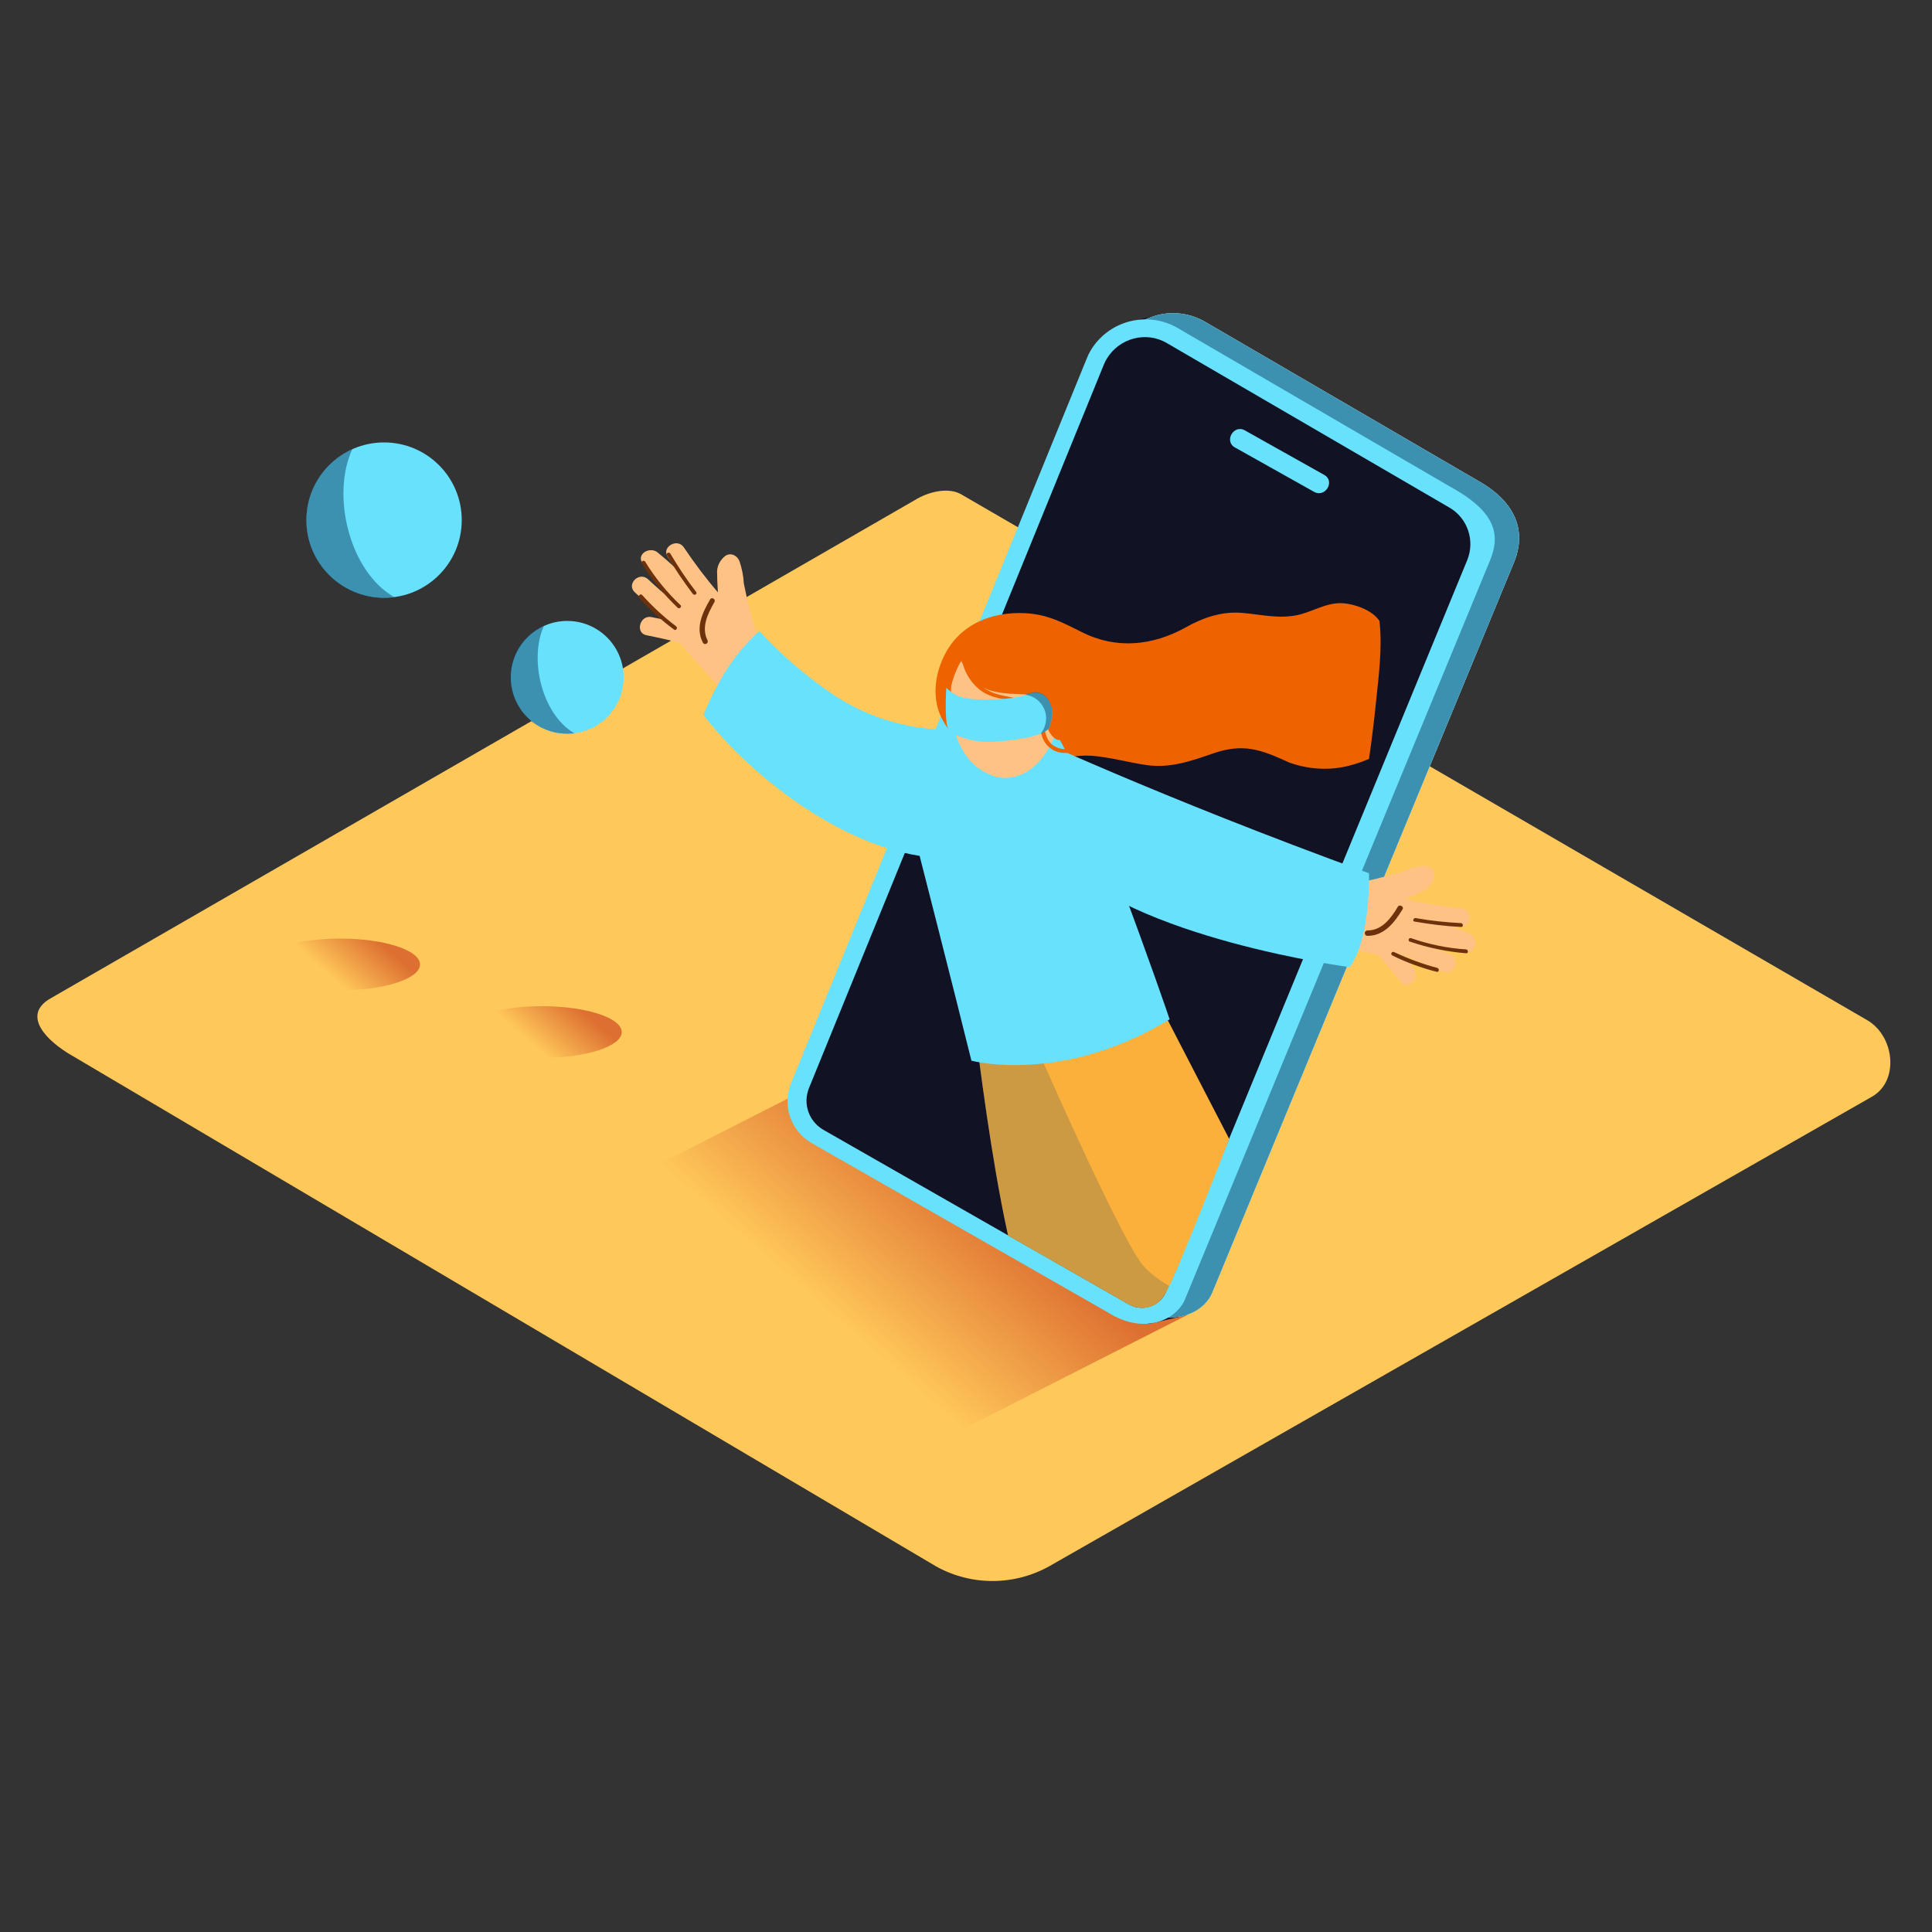 <svg transform="scale(1)" version="1.1" id="w71x1VZ32Y" xmlns="http://www.w3.org/2000/svg" xmlns:xlink="http://www.w3.org/1999/xlink" x="0px" y="0px" viewBox="0 0 500 500" xml:space="preserve" class="pbimage_pbimage__wrapper__image__0LEis false"><rect x="0" y="0" width="500" height="500" fill="#333333" stroke="none"/><title>Augmented Reality 1</title><style type="text/css"> .st0{fill:#FFC85A;} .st1{fill:url(#SVGID_1_-w71x1VZ32Y);} .st2{fill:url(#SVGID_00000117646978881904664670000015786294683839103125_-w71x1VZ32Y);} .st3{fill:url(#SVGID_00000137110531587702315950000001110287586459044753_-w71x1VZ32Y);} .st4{fill:#111224;} .st5{fill:#FFFFFF;} .st6{fill:#68E1FD;} .st7{opacity:0.51;fill:#124568;enable-background:new;} .st8{clip-path:url(#SVGID_00000128468190417519298240000011978811586580419492_-w71x1VZ32Y);} .st9{fill:#EE6300;} .st10{fill:#FBB03B;} .st11{opacity:0.2;fill:#124568;enable-background:new;} .st12{fill:#FFC285;} .st13{fill:#6D320B;}
 .st13{fill:#6D320B;}
 .st12{fill:#FFC285;}
 .st11{fill:#124568;}
 .st10{fill:#FBB03B;}
 .st9{fill:#EE6300;}
 .st7{fill:#124568;}
 .st6{fill:#68E1FD;}
 .st5{fill:#FFFFFF;}
 .st4{fill:#111224;}
 .st0{fill:#FFC85A;}</style><g id="background"><path class="st0" d="M242.3,405.4L19,273.4c-7.1-4-13.2-10.5-6.3-14.8l224.1-129.2c3.4-2.1,8.5-3.4,11.9-1.5L483.2,264
		c7.1,4.1,8.4,15.7,1.3,19.8L271.8,405.2C262.7,410.4,251.5,410.5,242.3,405.4z" fill="#FFC85A"></path><linearGradient id="SVGID_1_-w71x1VZ32Y" gradientUnits="userSpaceOnUse" x1="213.791" y1="162.949" x2="246.521" y2="200.349" gradientTransform="matrix(1 0 0 -1 0 502)"><stop offset="0" style="stop-color: rgb(255, 200, 90);"></stop><stop offset="1" style="stop-color: rgb(221, 111, 49);"></stop></linearGradient><polyline class="st1" points="209.4,281.5 137.7,318 236.9,376.1 307.3,340.3 	"></polyline><linearGradient id="SVGID_00000102518177918897930030000017993591317699187588_-w71x1VZ32Y" gradientUnits="userSpaceOnUse" x1="137.53" y1="231.87" x2="147.54" y2="243.31" gradientTransform="matrix(1 0 0 -1 0 502)"><stop offset="0" style="stop-color: rgb(255, 200, 90);"></stop><stop offset="1" style="stop-color: rgb(221, 111, 49);"></stop></linearGradient><ellipse cx="140.2" cy="267.1" rx="20.7" ry="6.7" style="fill: url(&quot;#SVGID_00000102518177918897930030000017993591317699187588_-w71x1VZ32Y&quot;);"></ellipse><linearGradient id="SVGID_00000130631427859804737100000004922465916884263073_-w71x1VZ32Y" gradientUnits="userSpaceOnUse" x1="85.38" y1="249.39" x2="95.39" y2="260.83" gradientTransform="matrix(1 0 0 -1 0 502)"><stop offset="0" style="stop-color: rgb(255, 200, 90);"></stop><stop offset="1" style="stop-color: rgb(221, 111, 49);"></stop></linearGradient><ellipse cx="88" cy="249.6" rx="20.7" ry="6.7" style="fill: url(&quot;#SVGID_00000130631427859804737100000004922465916884263073_-w71x1VZ32Y&quot;);"></ellipse></g><g id="character"><polyline class="st4" points="297.5,342.6 307.3,340.3 300.1,339.5 296.9,342.6 	"></polyline><polyline class="st4" points="292,83.4 300,81.4 296,86 	"></polyline><path class="st5" d="M217,294.1l76.8,43.9c9,5.7,17.5,2.2,19.9-3.4L392,145.1c2.6-6.8,1.3-14.7-9.7-20.8l-70.4-41
		c-7.9-4.6-18-1.9-22.6,5.9c-0.4,0.7-0.7,1.3-1,2.1l-76.5,187.4C209.4,284.5,211.7,291,217,294.1z"></path><path class="st6" d="M217,294.1l76.8,43.9c9,5.7,17.5,2.2,19.9-3.4L392,145.1c2.6-6.8,1.3-14.7-9.7-20.8l-70.4-41
		c-7.9-4.6-18-1.9-22.6,5.9c-0.4,0.7-0.7,1.3-1,2.1l-76.5,187.4C209.4,284.5,211.7,291,217,294.1z"></path><path class="st7" d="M217,294.1l76.8,43.9c9,5.7,17.5,2.2,19.9-3.4L392,145.1c2.6-6.8,1.3-14.7-9.7-20.8l-70.4-41
		c-7.9-4.6-18-1.9-22.6,5.9c-0.4,0.7-0.7,1.3-1,2.1l-76.5,187.4C209.4,284.5,211.7,291,217,294.1z"></path><path class="st6" d="M210,295.8l76.8,43.9c9,5.7,17.5,2.2,19.9-3.5l78.9-191.1c2.4-5.9,2.5-12.2-10.4-19.2l-70.4-41
		c-7.9-4.6-18-1.9-22.6,5.9c-0.4,0.7-0.7,1.3-1,2.1l-76.5,187.5C202.4,286.2,204.7,292.7,210,295.8z"></path><path class="st4" d="M213.1,292.4l79.1,45.2c3.2,1.8,7.3,0.7,9.2-2.5c0.1-0.3,0.3-0.5,0.4-0.8L379.7,145c2.1-5.1,0.1-11-4.7-13.7
		l-73-42.5c-5.4-3.2-12.4-1.3-15.6,4.1c-0.3,0.5-0.5,0.9-0.7,1.4l-76.3,187.2C207.7,285.6,209.3,290.2,213.1,292.4z"></path><path class="st6" d="M319.6,115.8l20.5,11.5c2.9,1.6,5.5-2.8,2.6-4.4l-20.5-11.5C319.3,109.7,316.7,114.2,319.6,115.8L319.6,115.8z
		"></path><g><defs><path id="SVGID_00000160191791944935710120000000976346445559101586_" d="M106.1,124.5l76,114.3l51.8,58l26.9,22.9l31.7,18.1
				c0,0,5.9,3,9.3-3.4c3.6-6.7,16.3-39.6,16.3-39.6l20.6-29.5l51.6-4.5l6.1-36.6l-38.4-22.8l4.9-56.2l-44.7-7.7l-74.1,13.9"></path></defs><clipPath id="SVGID_00000140000018485818020520000004691069776016128689_"><use xlink:href="#SVGID_00000160191791944935710120000000976346445559101586_" style="overflow: visible;"></use></clipPath><g style="clip-path: url(&quot;#SVGID_00000140000018485818020520000004691069776016128689_&quot;);"><path class="st9" d="M342,379c0,0,13.1,6.3,14.6,15s0.8,21.7,1.9,27.1s6.2,1.6,9.7-5.1s1.4-14.9,6.3-20.2s3.6-9.5-1.4-13.5
				s-14.2-9.4-23.5-18"></path><path class="st9" d="M390.3,351.6c0,0,14.5-0.1,19.7,7.1s10.3,19.2,13.6,23.5s6.3-1.3,6.5-8.8s-5.3-14-3.2-20.9
				s-0.9-10.2-7.2-11.5s-16.9-2.2-29-5.9"></path><path class="st10" d="M251.1,255.3c0,0,8.5,80.2,17.8,85.6s62,56.8,68.5,54.9s19.2-28.8,18.1-32.3s-58.8-41.6-59.2-43.2
				s-11.2-60.9-11.2-60.9L251.1,255.3z"></path><path class="st11" d="M251.1,255.3c0,0,8.5,80.2,17.8,85.6s62,56.8,68.5,54.9s19.2-28.8,18.1-32.3s-58.8-41.6-59.2-43.2
				s-11.2-60.9-11.2-60.9L251.1,255.3z"></path><path class="st10" d="M260.5,253.3c0,0,28.4,66.1,35.4,74.3c12.5,14.7,93,35.6,98.5,31.5s9.9-22.4,7.7-25.3s-78.1-27.9-78.9-29.3
				s-22.9-44.2-22.9-44.2L260.5,253.3z"></path><path class="st12" d="M341,227.1c2.6,0.7,5.4,1.3,8.1,1.8c4.6-0.8,9.1-1.9,13.5-3.2c1.8-0.8,3.7-1.4,5.6-1.6
				c1.4-0.2,3.1,0.8,3,2.5c-0.2,1.9-1.5,3.5-3.2,4.1c-1.4,0.7-2.8,1.3-4.3,2c4.7,1.1,9.5,1.9,14.4,2.3c3.1,0.4,2.9,5.2-0.2,4.8
				l-3.3-0.4c1.9,0.6,3.8,1.4,5.7,2.2c2.2,1,2.1,5.1-0.9,4.7c-4-0.5-8-1.3-11.9-2.4c2.5,1.1,5,2.1,7.6,3c2.9,1.1,1.5,5.7-1.5,4.6
				c-3.6-1.3-7.1-2.8-10.6-4.4c1,1.2,2,2.3,2.9,3.6c1.9,2.4-1.6,5.7-3.5,3.3s-3.8-4.6-5.8-6.8c-0.1,0-0.2,0-0.3-0.1
				c-8.3-2-16.6-4.2-24.8-6.5c-3-0.9-1.5-5.5,1.5-4.6l3.8,1c0-0.8,0.3-1.5,0.8-2c-1-0.9-1-2.4-0.1-3.4c0.3-0.3,0.7-0.6,1.1-0.7
				c-0.9-1.1-0.7-2.7,0.4-3.5C339.5,227.1,340.3,227,341,227.1z"></path><path class="st13" d="M363,235.3c-2.1,3.4-4.7,6.9-9.1,6.9c-0.4,0-0.7-0.3-0.7-0.7c0-0.4,0.3-0.7,0.7-0.7l0,0
				c3.8,0,6.1-3.2,7.9-6.2C362.2,234,363.4,234.6,363,235.3z"></path><path class="st13" d="M366.4,237.6c3.9,0.7,7.8,1.1,11.7,1.3c0.6,0,0.7,1.1,0,1c-4-0.2-8-0.7-12-1.4
				C365.5,238.5,365.7,237.5,366.4,237.6z"></path><path class="st13" d="M365.2,242.8c4.6,1.6,9.4,2.6,14.2,2.9c0.6,0,0.7,1.1,0,1c-4.9-0.4-9.8-1.4-14.5-3
				C364.3,243.6,364.5,242.6,365.2,242.8z"></path><path class="st13" d="M360.8,246.4c3.6,1.7,7.4,3.1,11.2,4.1c0.6,0.2,0.4,1.2-0.2,1c-3.9-1-7.8-2.4-11.4-4.2
				C359.7,247,360.2,246.1,360.8,246.4z"></path><path class="st9" d="M354.3,196.4c0.7-4.8,1.3-9.7,1.8-14.6c0.7-6.9,1.7-14.2,0.9-21.1c-1.9-2.9-6.7-4.5-9.9-4.6
				c-4-0.1-7.6,2.3-11.4,3.1c-5,1-9.5-0.2-14.4-0.6c-5.2-0.4-10.1,1.3-14.5,3.8c-8.5,4.7-17.9,5.7-26.8,1.2c-5-2.5-8.9-4.6-14.6-4.9
				c-8.8-0.5-17.1,2.9-21.1,11.1c-3.6,7.4-3,15.9,3.6,21.3c3.4,2.7,7.6,3.4,11.8,3.7c3.9,0.3,7.8,1.7,11.7,1.6h0.4
				c3.7-0.1,7.2-1.1,10.9-0.8c4.7,0.4,9.3,1.7,14,2.4c6.2,0.9,11.7-1.1,17.5-3.1c7.4-2.5,11.9-1,18.7,2.1c0.4,0.2,0.8,0.4,1.2,0.5
				c4.7,1.6,9.7,1.9,14.5,0.8C350.6,197.8,352.5,197.2,354.3,196.4z"></path><path class="st12" d="M201.2,170.8c-1.8-2-3.6-4.1-5.3-6.4c-1.4-4.4-2.5-8.9-3.4-13.4c-0.1-2-0.5-3.9-1.1-5.7
				c-0.5-1.4-2.1-2.4-3.6-1.5c-1.5,1.1-2.4,2.9-2.2,4.8c0,1.6,0.1,3.1,0.2,4.7c-3.2-3.7-6.1-7.6-8.8-11.6c-1.7-2.6-5.9-0.1-4.2,2.4
				c0.6,0.9,1.2,1.9,1.9,2.8c-1.5-1.4-3-2.7-4.6-4c-2-1.5-5.5,0.5-3.8,2.9c2.3,3.3,4.8,6.5,7.6,9.5c-2.1-1.7-4.2-3.5-6.2-5.4
				c-2.3-2.1-5.7,1.3-3.4,3.4c2.8,2.6,5.7,5.1,8.8,7.4c-1.5-0.4-3-0.7-4.5-1c-3-0.6-4.3,4.1-1.3,4.7s5.8,1.2,8.7,2
				c0.1,0.1,0.1,0.2,0.2,0.3c5.6,6.5,11.3,12.8,17.2,19c2.1,2.3,5.5-1.2,3.4-3.4l-2.7-2.9c0.7-0.3,1.2-0.9,1.4-1.7
				c1.3,0.4,2.6-0.2,3.1-1.5c0.1-0.4,0.2-0.9,0.1-1.3c1.4,0.3,2.7-0.6,3-2C201.8,172.1,201.6,171.4,201.2,170.8z"></path><path class="st13" d="M183.8,155.1c-2,3.4-3.9,7.4-1.9,11.2c0.4,0.8,1.6,0.2,1.2-0.6c-1.7-3.4,0.1-6.9,1.8-9.9
				C185.3,155.1,184.2,154.4,183.8,155.1z"></path><path class="st13" d="M180.1,153.1c-2.4-3.1-4.6-6.4-6.6-9.8c-0.3-0.6-1.3-0.1-0.9,0.4c2,3.5,4.3,6.8,6.7,10
				C179.8,154.3,180.6,153.6,180.1,153.1z"></path><path class="st13" d="M176.1,156.6c-3.5-3.3-6.6-7.1-9.1-11.2c-0.3-0.6-1.3-0.1-0.9,0.4c2.6,4.2,5.7,8.1,9.3,11.5
				C175.8,157.7,176.6,157,176.1,156.6z"></path><path class="st13" d="M175,162.1c-3.2-2.4-6.1-5.1-8.8-8.1c-0.4-0.5-1.2,0.2-0.8,0.7c2.7,3,5.7,5.8,9,8.2
				C174.9,163.4,175.5,162.5,175,162.1z"></path><path class="st6" d="M271.8,187.9l-16.9,0.2c-13.8,2.3-27.9-0.7-39.5-8.5c-6.9-4.7-13.2-10.1-18.9-16.3
				c-4.3,3.9-7.9,8.6-10.6,13.7c-1.5,2.6-2.8,5.3-3.8,8.1c10.1,13.2,32.6,32.7,55.9,36.4c0,0,8.8,34.4,13.4,53
				c0,0,23.4,6.3,51.3-10.7C302.7,263.6,278.9,194.7,271.8,187.9z"></path><path class="st6" d="M263.4,189.1c0,0,36.2,17,90.9,36.9c0,0,0.5,16.8-5,24.3c0,0-56.8-7.5-75.5-28.6"></path><path class="st12" d="M246.2,177.4c0,0-2.3,17.7,9.8,23s23.1-13.4,16.2-27.3S250,161.8,246.2,177.4z"></path><path class="st9" d="M277.9,193.4c-1.7,0.8-3.6,0.6-5.2-0.4c-1.9-1.2-2.2-3.5-2.7-5.6c-0.4-2.7-2.3-5-4.9-6
				c-3.2-1.3-6.8-1.1-9.7-2.9c-0.3-0.2-0.6-0.4-0.9-0.6c0.4,0.2,0.8,0.4,1.2,0.6c4.6,1.6,10.8,0.9,12.9,1.5s0.6,8.7,4.7,11.3
				s7.8-19.8,2-24.4s-22.6-8-27.3,2.7c0.4,0.8,0.8,1.6,1.2,2.3c0.7,2.5,2.1,4.7,4.1,6.4c3.1,2.6,6.9,2.5,10.6,3.7
				c2.4,0.6,4.2,2.4,4.9,4.8c0.5,1.9,0.6,4,1.8,5.6c1.8,2.4,5,3.1,7.7,1.9C279,194,278.5,193.1,277.9,193.4z"></path></g></g><path class="st6" d="M244.9,178c1.4,1.4,3.2,2.4,5.1,2.7c4.7,0.8,12.8,0.2,15.6-0.9c2.1-0.9,4.2-0.8,5.6,1.2
		c1.6,2.3,1.2,4.5,0.5,6.9c-0.7,2.9-10.8,3.9-15.2,4.1s-9.8-1.5-11-3.2S244.9,178,244.9,178z"></path><path class="st7" d="M271.2,180.9c-1.4-2-3.5-2.1-5.6-1.2l-0.3,0.1c2.6,0.3,4.7,2.2,5.3,4.8c0.4,1.9-0.1,3.8-1.3,5.3
		c1.3-0.5,2.2-1.2,2.4-2C272.4,185.4,272.8,183.2,271.2,180.9z"></path></g><g id="_3d"><circle class="st6" cx="99.4" cy="134.6" r="20.1"></circle><path class="st7" d="M91.2,116.2c-10.2,4.5-14.7,16.4-10.2,26.6c3.2,7.3,10.5,12,18.4,11.9c0.9,0,1.8-0.1,2.6-0.2
		C90.5,148,85.6,128.2,91.2,116.2z"></path><circle class="st6" cx="146.8" cy="175.3" r="14.6"></circle><path class="st7" d="M140.8,161.9c-7.4,3.2-10.8,11.8-7.5,19.2c2.3,5.4,7.7,8.8,13.5,8.8c0.6,0,1.3-0.1,1.9-0.1
		C140.3,185,136.8,170.6,140.8,161.9z"></path></g></svg>